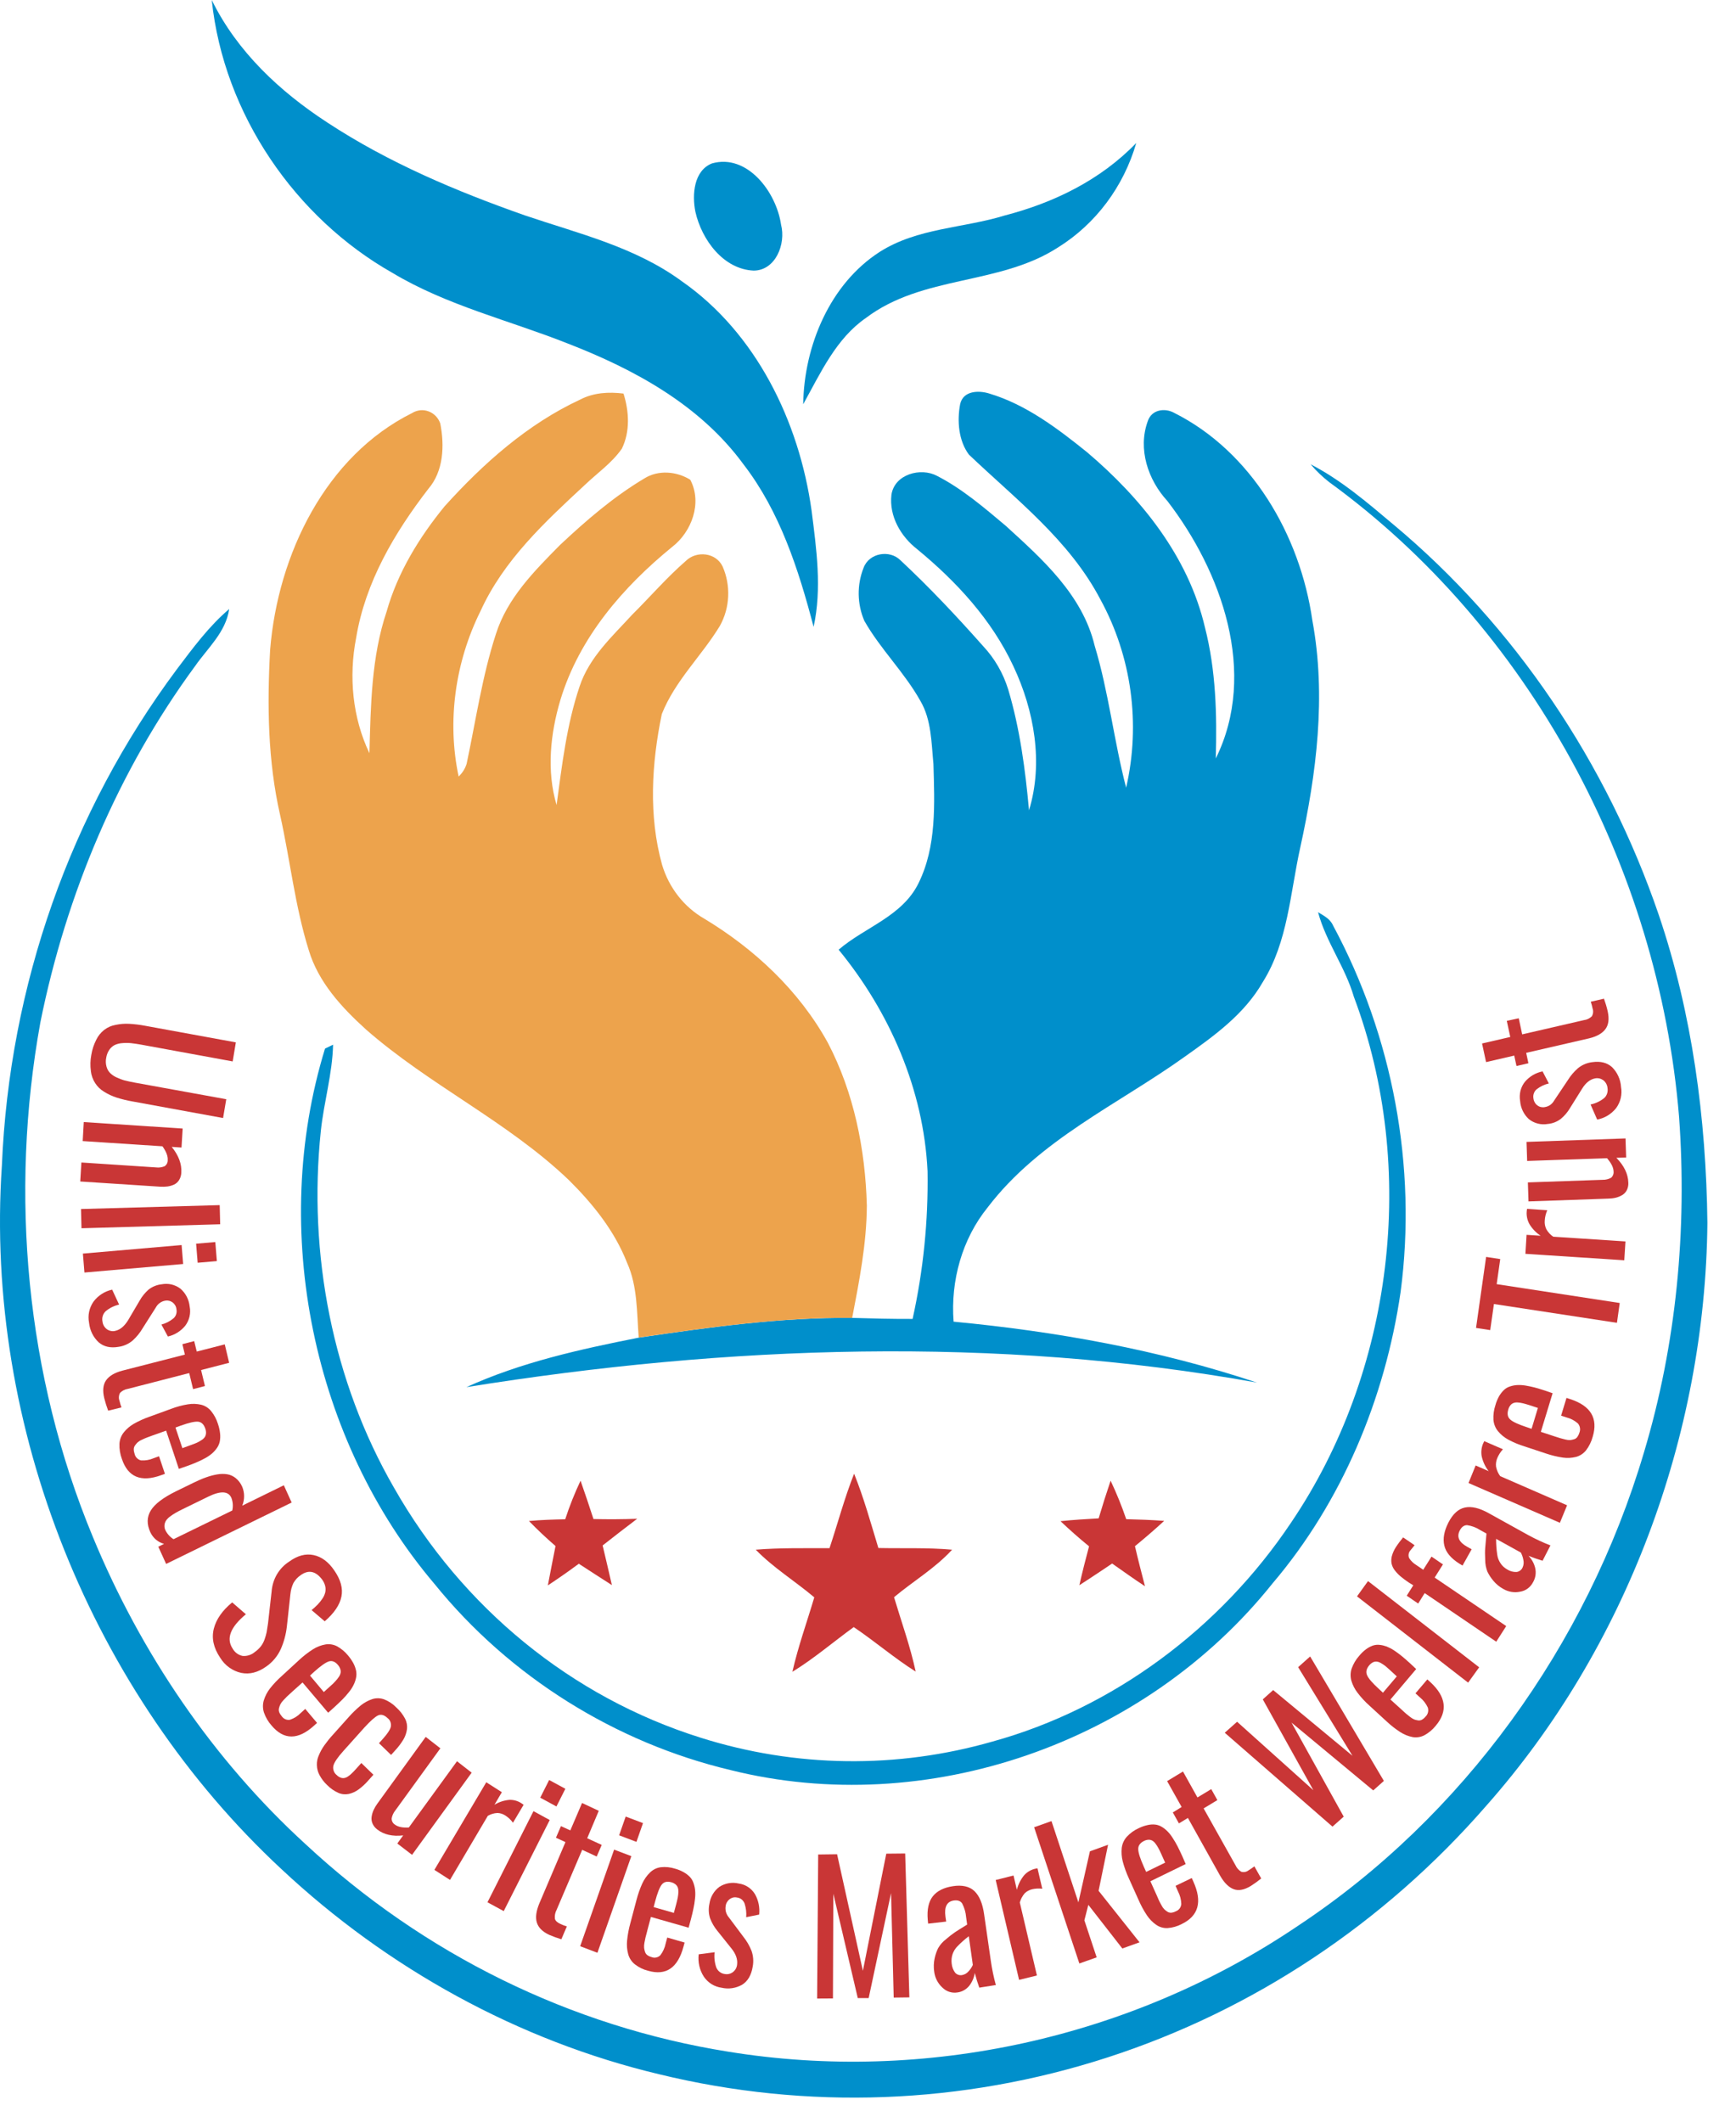 <svg width="36" height="44" viewBox="0 0 36 44" fill="none" xmlns="http://www.w3.org/2000/svg">
<path d="M4.391 0C4.919 1.077 5.808 1.901 6.782 2.537C8.057 3.375 9.463 3.967 10.888 4.468C12.002 4.846 13.175 5.122 14.145 5.837C15.672 6.903 16.572 8.73 16.83 10.589C16.931 11.385 17.047 12.207 16.872 13C16.56 11.81 16.173 10.61 15.422 9.635C14.517 8.395 13.145 7.655 11.769 7.122C10.556 6.641 9.269 6.337 8.138 5.659C6.132 4.524 4.64 2.375 4.391 0Z" fill="#008FCB"/>
<path d="M20.838 4.468C21.848 4.206 22.82 3.736 23.563 2.965C23.3 3.873 22.721 4.646 21.938 5.133C20.719 5.92 19.134 5.703 17.958 6.593C17.338 7.02 17.016 7.735 16.656 8.384C16.675 7.161 17.216 5.886 18.239 5.226C19.025 4.724 19.977 4.734 20.838 4.468Z" fill="#008FCB"/>
<path d="M14.764 3.389C15.493 3.182 16.098 3.978 16.197 4.659C16.301 5.061 16.083 5.608 15.631 5.612C15.006 5.586 14.553 4.98 14.42 4.39C14.349 4.034 14.388 3.539 14.764 3.389Z" fill="#008FCB"/>
<path d="M19.911 8.381C19.973 8.099 20.298 8.093 20.514 8.161C21.274 8.388 21.927 8.882 22.545 9.38C23.655 10.322 24.644 11.537 24.988 13.014C25.215 13.898 25.238 14.82 25.212 15.729C26.092 13.951 25.327 11.842 24.207 10.388C23.808 9.955 23.591 9.313 23.801 8.736C23.879 8.493 24.155 8.453 24.351 8.563C25.942 9.362 26.96 11.084 27.215 12.868C27.506 14.436 27.301 16.042 26.963 17.58C26.755 18.519 26.708 19.536 26.187 20.366C25.806 21.032 25.18 21.481 24.576 21.909C23.184 22.907 21.556 23.63 20.482 25.039C19.952 25.694 19.71 26.559 19.775 27.409C21.904 27.611 24.026 27.992 26.064 28.672C20.648 27.699 15.09 27.897 9.672 28.767C10.809 28.25 12.035 27.98 13.248 27.74C14.716 27.523 16.192 27.317 17.675 27.331C18.092 27.343 18.508 27.354 18.925 27.352C19.147 26.349 19.251 25.321 19.235 24.291C19.155 22.593 18.445 20.98 17.391 19.695C17.936 19.226 18.711 19.005 19.048 18.315C19.424 17.554 19.381 16.673 19.357 15.845C19.314 15.402 19.316 14.925 19.086 14.535C18.754 13.941 18.259 13.465 17.924 12.875C17.85 12.703 17.81 12.516 17.807 12.327C17.804 12.138 17.839 11.951 17.908 11.776C18.023 11.465 18.449 11.395 18.673 11.619C19.274 12.179 19.84 12.782 20.388 13.4C20.626 13.654 20.804 13.962 20.908 14.3C21.15 15.111 21.262 15.959 21.339 16.804C21.641 15.819 21.446 14.733 21.017 13.821C20.565 12.848 19.826 12.053 19.018 11.388C18.683 11.128 18.434 10.707 18.486 10.26C18.551 9.831 19.096 9.69 19.43 9.868C19.951 10.135 20.404 10.524 20.854 10.902C21.609 11.591 22.447 12.333 22.7 13.39C22.992 14.354 23.099 15.363 23.353 16.335C23.658 15.011 23.467 13.615 22.819 12.431C22.175 11.2 21.065 10.355 20.092 9.427C19.877 9.138 19.845 8.725 19.911 8.381Z" fill="#008FCB"/>
<path d="M27.179 9.629C27.808 9.953 28.355 10.422 28.897 10.879C31.41 12.976 33.324 15.826 34.4 18.978C35.094 21.026 35.381 23.199 35.407 25.363C35.362 29.79 33.711 34.184 30.824 37.445C28.704 39.883 25.994 41.686 22.975 42.665C19.956 43.645 16.739 43.766 13.66 43.014C10.757 42.321 8.042 40.829 5.832 38.758C1.927 35.127 -0.329 29.616 0.039 24.173C0.194 20.437 1.461 16.842 3.664 13.884C3.998 13.442 4.331 12.988 4.753 12.63C4.682 13.112 4.308 13.437 4.046 13.813C2.453 15.98 1.373 18.539 0.837 21.203C0.192 24.765 0.539 28.531 1.923 31.867C2.922 34.289 4.427 36.499 6.331 38.24C8.792 40.531 11.842 42.029 15.108 42.549C19.177 43.21 23.467 42.272 26.918 39.937C30.326 37.682 32.902 34.131 34.09 30.125C34.764 27.879 34.989 25.5 34.819 23.157C34.392 17.958 31.687 12.994 27.562 9.997C27.423 9.888 27.294 9.765 27.179 9.629Z" fill="#008FCB"/>
<path d="M27.333 18.918C27.451 18.989 27.585 19.056 27.645 19.195C28.878 21.486 29.389 24.19 29.045 26.792C28.723 29.009 27.823 31.151 26.389 32.837C23.727 36.17 19.203 37.721 15.149 36.708C12.773 36.143 10.574 34.782 9.007 32.844C6.488 29.874 5.581 25.518 6.74 21.746L6.907 21.665C6.893 22.272 6.716 22.855 6.653 23.456C6.385 26.004 6.898 28.647 8.169 30.85C9.587 33.346 11.856 35.197 14.527 36.036C16.498 36.659 18.599 36.686 20.584 36.116C23.079 35.427 25.302 33.775 26.773 31.577C28.888 28.456 29.414 24.232 28.075 20.67C27.896 20.055 27.499 19.537 27.333 18.918Z" fill="#008FCB"/>
<path d="M12.032 8.286C12.311 8.141 12.625 8.124 12.93 8.162C13.046 8.532 13.07 8.949 12.895 9.306C12.686 9.604 12.386 9.81 12.128 10.057C11.301 10.824 10.444 11.616 9.963 12.676C9.443 13.723 9.265 14.95 9.511 16.103C9.588 16.032 9.646 15.94 9.677 15.838C9.868 14.939 9.999 14.023 10.284 13.148C10.521 12.4 11.082 11.841 11.61 11.305C12.154 10.794 12.724 10.302 13.362 9.922C13.65 9.741 14.031 9.773 14.314 9.949C14.569 10.43 14.341 11.033 13.939 11.342C12.923 12.171 12.012 13.218 11.62 14.519C11.412 15.218 11.332 15.986 11.542 16.695C11.654 15.869 11.751 15.031 12.018 14.239C12.218 13.631 12.698 13.197 13.111 12.746C13.483 12.377 13.827 11.976 14.222 11.633C14.442 11.416 14.847 11.455 14.986 11.75C15.071 11.945 15.11 12.157 15.1 12.371C15.091 12.584 15.032 12.792 14.93 12.977C14.551 13.603 13.998 14.116 13.724 14.809C13.512 15.832 13.447 16.918 13.73 17.935C13.872 18.409 14.184 18.809 14.602 19.05C15.639 19.675 16.569 20.538 17.168 21.626C17.707 22.657 17.945 23.835 17.976 25.002C17.972 25.787 17.82 26.562 17.672 27.33C16.187 27.316 14.711 27.524 13.245 27.738C13.205 27.218 13.222 26.674 13.005 26.191C12.744 25.522 12.291 24.963 11.794 24.47C10.517 23.251 8.903 22.504 7.582 21.343C7.086 20.892 6.601 20.37 6.402 19.702C6.117 18.792 6.017 17.836 5.81 16.908C5.553 15.784 5.538 14.619 5.602 13.473C5.764 11.488 6.76 9.454 8.546 8.566C8.597 8.534 8.654 8.515 8.713 8.508C8.772 8.502 8.831 8.51 8.887 8.531C8.943 8.551 8.994 8.585 9.036 8.628C9.078 8.672 9.11 8.724 9.13 8.782C9.22 9.24 9.199 9.773 8.882 10.139C8.184 11.045 7.576 12.07 7.385 13.23C7.229 14.032 7.309 14.885 7.661 15.62C7.688 14.633 7.7 13.626 8.018 12.681C8.247 11.87 8.695 11.142 9.22 10.5C10.026 9.606 10.947 8.79 12.032 8.286Z" fill="#EDA34C"/>
<path d="M17.202 32.106C17.373 31.592 17.512 31.066 17.712 30.562C17.914 31.064 18.058 31.585 18.215 32.103C18.724 32.114 19.235 32.092 19.744 32.138C19.39 32.525 18.937 32.79 18.54 33.123C18.693 33.636 18.876 34.139 18.989 34.666C18.544 34.385 18.141 34.037 17.704 33.743C17.28 34.051 16.879 34.396 16.432 34.67C16.551 34.145 16.734 33.64 16.886 33.126C16.487 32.789 16.039 32.515 15.672 32.138C16.181 32.096 16.693 32.109 17.202 32.106Z" fill="#C93636"/>
<path d="M11.721 31.507C11.81 31.233 11.917 30.966 12.039 30.707C12.132 30.97 12.22 31.235 12.307 31.502C12.609 31.509 12.912 31.508 13.214 31.496C12.974 31.678 12.735 31.863 12.497 32.05C12.561 32.323 12.627 32.596 12.689 32.872C12.458 32.727 12.232 32.576 12.003 32.429C11.795 32.584 11.579 32.734 11.361 32.878C11.413 32.608 11.465 32.334 11.52 32.062C11.329 31.897 11.145 31.724 10.969 31.543C11.219 31.52 11.47 31.512 11.721 31.507Z" fill="#C93636"/>
<path d="M23.031 30.707C23.154 30.966 23.262 31.233 23.355 31.505C23.615 31.511 23.879 31.521 24.142 31.54C23.945 31.722 23.742 31.896 23.536 32.065C23.6 32.343 23.672 32.62 23.744 32.896C23.514 32.745 23.289 32.584 23.063 32.425C22.836 32.575 22.612 32.729 22.383 32.874C22.444 32.604 22.513 32.334 22.584 32.068C22.38 31.901 22.183 31.728 21.992 31.546C22.255 31.519 22.52 31.503 22.783 31.488C22.861 31.225 22.944 30.965 23.031 30.707Z" fill="#C93636"/>
<path d="M1.885 22.214C1.869 22.103 1.872 21.989 1.893 21.879C1.911 21.768 1.946 21.66 1.997 21.561C2.036 21.481 2.092 21.412 2.161 21.358C2.23 21.305 2.31 21.27 2.395 21.255C2.487 21.235 2.582 21.227 2.677 21.232C2.789 21.238 2.901 21.252 3.012 21.273L4.891 21.617L4.825 22.012L2.927 21.664C2.846 21.65 2.776 21.639 2.716 21.633C2.655 21.627 2.593 21.627 2.532 21.633C2.478 21.636 2.425 21.65 2.376 21.673C2.332 21.696 2.295 21.73 2.267 21.771C2.233 21.821 2.211 21.878 2.202 21.939C2.19 21.998 2.192 22.059 2.208 22.118C2.221 22.167 2.245 22.212 2.279 22.248C2.318 22.287 2.363 22.319 2.412 22.341C2.468 22.368 2.525 22.39 2.584 22.406C2.643 22.421 2.712 22.436 2.792 22.451L4.692 22.796L4.626 23.186L2.748 22.842C2.637 22.823 2.527 22.796 2.419 22.762C2.328 22.733 2.24 22.692 2.159 22.641C2.084 22.597 2.02 22.535 1.973 22.461C1.925 22.387 1.895 22.303 1.884 22.214H1.885Z" fill="#C93636"/>
<path d="M1.737 23.27L3.788 23.404L3.764 23.798L3.561 23.784C3.705 23.962 3.771 24.141 3.76 24.319C3.758 24.373 3.742 24.426 3.714 24.472C3.689 24.513 3.653 24.545 3.61 24.566C3.567 24.585 3.521 24.599 3.475 24.605C3.425 24.612 3.374 24.613 3.323 24.61L1.664 24.502L1.688 24.108L3.236 24.21C3.296 24.218 3.357 24.209 3.413 24.186C3.434 24.172 3.451 24.153 3.463 24.13C3.474 24.108 3.48 24.082 3.478 24.056C3.484 23.977 3.447 23.882 3.369 23.772L1.715 23.664L1.737 23.27Z" fill="#C93636"/>
<path d="M1.68 25.073L4.556 24.992L4.566 25.389L1.69 25.472L1.68 25.073Z" fill="#C93636"/>
<path d="M1.719 25.997L3.766 25.82L3.798 26.213L1.751 26.39L1.719 25.997ZM4.067 25.792L4.465 25.758L4.497 26.153L4.099 26.187L4.067 25.792Z" fill="#C93636"/>
<path d="M1.847 27.433C1.832 27.358 1.832 27.279 1.848 27.204C1.864 27.128 1.895 27.057 1.939 26.994C2.035 26.866 2.173 26.778 2.326 26.745L2.47 27.055C2.368 27.078 2.272 27.125 2.19 27.194C2.163 27.22 2.142 27.253 2.131 27.29C2.119 27.327 2.117 27.366 2.125 27.404C2.128 27.436 2.138 27.467 2.154 27.495C2.17 27.523 2.191 27.547 2.217 27.566C2.242 27.584 2.271 27.596 2.302 27.602C2.332 27.608 2.363 27.607 2.393 27.599C2.493 27.576 2.579 27.503 2.654 27.383L2.895 26.974C2.944 26.886 3.008 26.808 3.083 26.742C3.161 26.682 3.254 26.644 3.351 26.634C3.418 26.621 3.488 26.622 3.555 26.637C3.623 26.653 3.686 26.683 3.742 26.725C3.849 26.817 3.918 26.949 3.933 27.093C3.947 27.163 3.946 27.235 3.93 27.304C3.914 27.373 3.883 27.438 3.841 27.494C3.748 27.607 3.622 27.685 3.482 27.717L3.347 27.469C3.438 27.445 3.523 27.402 3.596 27.341C3.623 27.319 3.642 27.289 3.653 27.255C3.664 27.221 3.666 27.185 3.659 27.151C3.656 27.122 3.647 27.094 3.633 27.07C3.618 27.045 3.599 27.024 3.576 27.007C3.553 26.991 3.528 26.98 3.501 26.975C3.474 26.969 3.447 26.969 3.42 26.975C3.381 26.982 3.343 26.999 3.311 27.023C3.278 27.047 3.251 27.078 3.232 27.114L2.96 27.542C2.903 27.64 2.832 27.727 2.749 27.802C2.665 27.872 2.564 27.917 2.457 27.931C2.289 27.96 2.152 27.928 2.047 27.838C1.934 27.733 1.863 27.589 1.847 27.433Z" fill="#C93636"/>
<path d="M2.162 28.996C2.124 28.839 2.137 28.715 2.2 28.625C2.263 28.535 2.374 28.469 2.532 28.426L3.834 28.092L3.782 27.876L4.027 27.812L4.08 28.029L4.661 27.88L4.752 28.262L4.17 28.412L4.25 28.744L4.004 28.808L3.924 28.475L2.65 28.803C2.589 28.812 2.534 28.841 2.49 28.885C2.476 28.91 2.468 28.937 2.466 28.965C2.463 28.993 2.467 29.021 2.477 29.047C2.488 29.095 2.502 29.142 2.519 29.187L2.243 29.255C2.211 29.17 2.184 29.084 2.162 28.996Z" fill="#C93636"/>
<path d="M2.527 30.254C2.49 30.154 2.473 30.048 2.477 29.942C2.482 29.855 2.513 29.772 2.567 29.705C2.625 29.633 2.696 29.572 2.775 29.527C2.88 29.468 2.99 29.418 3.103 29.379L3.548 29.217C3.661 29.174 3.778 29.142 3.897 29.123C3.987 29.108 4.079 29.111 4.168 29.131C4.249 29.15 4.322 29.196 4.376 29.261C4.441 29.34 4.49 29.432 4.52 29.531C4.542 29.595 4.557 29.661 4.564 29.729C4.57 29.783 4.568 29.838 4.558 29.891C4.548 29.94 4.528 29.987 4.5 30.027C4.471 30.069 4.437 30.107 4.4 30.14C4.355 30.178 4.307 30.211 4.256 30.239C4.198 30.271 4.139 30.3 4.078 30.325C4.019 30.351 3.947 30.379 3.865 30.408L3.709 30.462L3.445 29.669L3.184 29.762L3.163 29.769C3.111 29.789 3.068 29.804 3.042 29.814C3.016 29.823 2.982 29.839 2.942 29.858C2.91 29.871 2.881 29.889 2.854 29.912C2.835 29.93 2.818 29.951 2.802 29.973C2.785 29.995 2.775 30.023 2.774 30.052C2.774 30.086 2.78 30.119 2.791 30.15C2.799 30.184 2.815 30.215 2.839 30.238C2.863 30.263 2.893 30.279 2.925 30.286C3.012 30.292 3.1 30.277 3.18 30.243L3.298 30.2L3.42 30.565L3.344 30.592C2.925 30.745 2.653 30.633 2.527 30.254ZM3.639 29.605L3.782 30.032L3.958 29.968C4.01 29.95 4.052 29.933 4.086 29.918C4.119 29.902 4.152 29.884 4.182 29.863C4.208 29.848 4.23 29.826 4.248 29.801C4.262 29.778 4.27 29.752 4.272 29.725C4.274 29.691 4.269 29.657 4.257 29.626C4.227 29.538 4.177 29.49 4.107 29.483C4.036 29.477 3.915 29.505 3.745 29.566L3.639 29.605Z" fill="#C93636"/>
<path d="M3.119 31.779C3.041 31.612 3.044 31.461 3.126 31.326C3.208 31.191 3.384 31.057 3.655 30.924L4.016 30.748C4.109 30.703 4.192 30.666 4.267 30.64C4.343 30.612 4.422 30.591 4.501 30.577C4.572 30.564 4.643 30.563 4.714 30.574C4.778 30.585 4.838 30.613 4.889 30.654C4.947 30.702 4.993 30.763 5.023 30.833C5.049 30.895 5.062 30.962 5.062 31.029C5.062 31.096 5.049 31.163 5.023 31.225L5.886 30.802L6.048 31.16L3.445 32.433L3.283 32.076L3.402 32.017C3.341 32.001 3.284 31.971 3.235 31.93C3.186 31.889 3.147 31.837 3.119 31.779ZM3.431 31.735C3.469 31.812 3.527 31.876 3.599 31.92L4.817 31.325C4.837 31.237 4.83 31.144 4.797 31.06C4.733 30.92 4.572 30.913 4.314 31.04L3.788 31.297C3.729 31.326 3.68 31.351 3.641 31.374C3.601 31.397 3.562 31.423 3.525 31.451C3.493 31.474 3.465 31.503 3.442 31.536C3.425 31.564 3.414 31.596 3.411 31.629C3.408 31.666 3.415 31.702 3.43 31.735H3.431Z" fill="#C93636"/>
<path d="M4.567 34.38C4.428 34.174 4.384 33.973 4.434 33.776C4.484 33.58 4.611 33.398 4.815 33.231L5.099 33.477C4.776 33.744 4.685 33.982 4.826 34.192C4.848 34.23 4.878 34.264 4.913 34.289C4.948 34.315 4.988 34.332 5.031 34.341C5.122 34.349 5.213 34.32 5.284 34.26C5.331 34.227 5.374 34.187 5.41 34.141C5.444 34.097 5.47 34.047 5.488 33.994C5.506 33.946 5.519 33.896 5.53 33.846C5.538 33.802 5.547 33.742 5.558 33.666L5.633 33C5.643 32.875 5.681 32.754 5.744 32.647C5.808 32.54 5.895 32.45 5.998 32.384C6.169 32.26 6.336 32.215 6.501 32.249C6.665 32.283 6.809 32.388 6.93 32.565C7.065 32.759 7.115 32.941 7.08 33.111C7.046 33.282 6.931 33.452 6.734 33.623L6.462 33.391C6.51 33.35 6.552 33.312 6.587 33.276C6.623 33.239 6.656 33.198 6.685 33.154C6.712 33.116 6.732 33.072 6.744 33.026C6.754 32.982 6.754 32.936 6.744 32.893C6.731 32.84 6.707 32.791 6.674 32.749C6.541 32.578 6.394 32.551 6.234 32.667C6.173 32.708 6.122 32.764 6.085 32.829C6.051 32.901 6.03 32.979 6.022 33.059L5.949 33.728C5.931 33.891 5.888 34.051 5.822 34.201C5.756 34.345 5.653 34.469 5.525 34.558C5.351 34.683 5.178 34.728 5.004 34.693C4.915 34.674 4.83 34.636 4.755 34.582C4.68 34.529 4.616 34.46 4.567 34.38Z" fill="#C93636"/>
<path d="M5.633 35.786C5.563 35.708 5.509 35.616 5.474 35.516C5.447 35.433 5.446 35.344 5.471 35.261C5.499 35.171 5.543 35.087 5.6 35.014C5.676 34.918 5.76 34.83 5.851 34.75L6.204 34.425C6.294 34.341 6.391 34.266 6.494 34.201C6.572 34.152 6.658 34.119 6.748 34.103C6.83 34.089 6.915 34.103 6.989 34.141C7.078 34.19 7.157 34.256 7.221 34.336C7.265 34.387 7.302 34.443 7.333 34.502C7.358 34.551 7.375 34.602 7.386 34.656C7.394 34.706 7.393 34.756 7.381 34.805C7.37 34.855 7.352 34.904 7.329 34.949C7.302 35.002 7.27 35.051 7.232 35.096C7.19 35.149 7.146 35.199 7.099 35.246C7.053 35.293 6.995 35.346 6.931 35.406L6.805 35.519L6.274 34.891L6.065 35.078L6.049 35.093C6.005 35.133 5.973 35.163 5.952 35.182C5.932 35.202 5.907 35.228 5.875 35.262C5.851 35.286 5.83 35.315 5.814 35.345C5.802 35.37 5.793 35.396 5.786 35.423C5.779 35.451 5.78 35.48 5.79 35.507C5.802 35.538 5.82 35.566 5.842 35.591C5.861 35.619 5.887 35.641 5.918 35.654C5.949 35.667 5.983 35.671 6.015 35.664C6.098 35.636 6.174 35.589 6.236 35.525L6.33 35.44L6.575 35.73L6.515 35.784C6.182 36.087 5.888 36.088 5.633 35.786ZM6.429 34.749L6.715 35.09L6.855 34.963C6.897 34.927 6.93 34.894 6.955 34.865C6.981 34.838 7.004 34.809 7.025 34.778C7.043 34.753 7.056 34.725 7.063 34.694C7.068 34.668 7.066 34.64 7.057 34.614C7.047 34.583 7.03 34.553 7.008 34.528C6.949 34.458 6.886 34.434 6.818 34.455C6.75 34.478 6.648 34.55 6.512 34.672L6.429 34.749Z" fill="#C93636"/>
<path d="M6.785 37.02C6.72 36.96 6.666 36.888 6.624 36.809C6.591 36.747 6.573 36.677 6.571 36.606C6.568 36.535 6.583 36.465 6.612 36.401C6.642 36.328 6.681 36.258 6.726 36.195C6.781 36.118 6.84 36.044 6.904 35.975L7.228 35.613C7.306 35.524 7.391 35.442 7.482 35.367C7.553 35.31 7.633 35.266 7.719 35.237C7.8 35.211 7.887 35.213 7.967 35.242C8.063 35.28 8.151 35.339 8.224 35.415C8.294 35.479 8.354 35.555 8.399 35.64C8.434 35.706 8.448 35.782 8.44 35.857C8.43 35.932 8.406 36.005 8.368 36.07C8.318 36.153 8.26 36.231 8.194 36.301L8.11 36.394L7.859 36.151L7.944 36.056C8.036 35.953 8.09 35.871 8.105 35.809C8.111 35.775 8.108 35.741 8.096 35.709C8.084 35.677 8.064 35.65 8.037 35.63C7.968 35.564 7.902 35.546 7.839 35.575C7.776 35.605 7.683 35.688 7.559 35.823L7.118 36.315C7 36.447 6.932 36.547 6.914 36.616C6.905 36.652 6.908 36.689 6.92 36.724C6.932 36.759 6.953 36.789 6.982 36.811C7.005 36.835 7.033 36.853 7.064 36.865C7.088 36.874 7.114 36.877 7.14 36.873C7.168 36.868 7.195 36.856 7.218 36.839C7.246 36.821 7.272 36.8 7.295 36.776C7.319 36.754 7.347 36.725 7.379 36.689L7.493 36.562L7.744 36.805L7.647 36.913C7.585 36.986 7.515 37.052 7.439 37.108C7.377 37.154 7.308 37.186 7.234 37.203C7.161 37.218 7.085 37.211 7.017 37.181C6.931 37.143 6.852 37.088 6.785 37.02Z" fill="#C93636"/>
<path d="M7.822 37.939C7.779 37.907 7.745 37.864 7.724 37.815C7.705 37.77 7.699 37.72 7.707 37.672C7.714 37.624 7.729 37.577 7.749 37.533C7.771 37.486 7.798 37.441 7.829 37.399L8.828 36.02L9.132 36.257L8.199 37.544C8.16 37.592 8.133 37.649 8.122 37.711C8.121 37.737 8.127 37.762 8.139 37.785C8.151 37.807 8.168 37.826 8.19 37.839C8.251 37.886 8.346 37.907 8.478 37.899L9.477 36.525L9.781 36.762L8.545 38.466L8.239 38.231L8.361 38.063C8.139 38.088 7.959 38.047 7.822 37.939Z" fill="#C93636"/>
<path d="M9.008 38.778L10.084 36.961L10.407 37.167L10.254 37.427C10.35 37.369 10.456 37.335 10.566 37.326C10.651 37.324 10.734 37.346 10.806 37.392C10.823 37.403 10.841 37.415 10.858 37.429L10.638 37.8C10.595 37.741 10.542 37.691 10.482 37.652C10.432 37.619 10.376 37.6 10.317 37.598C10.246 37.601 10.178 37.621 10.116 37.657L9.332 38.986L9.008 38.778Z" fill="#C93636"/>
<path d="M10.109 39.45L11.063 37.56L11.4 37.744L10.446 39.633L10.109 39.45ZM11.203 37.281L11.388 36.914L11.724 37.096L11.539 37.463L11.203 37.281Z" fill="#C93636"/>
<path d="M11.393 40.127C11.25 40.061 11.164 39.975 11.132 39.868C11.1 39.761 11.12 39.63 11.184 39.474L11.726 38.202L11.529 38.111L11.633 37.871L11.827 37.959L12.07 37.391L12.417 37.553L12.177 38.122L12.478 38.26L12.374 38.501L12.073 38.362L11.541 39.61C11.512 39.665 11.5 39.728 11.507 39.791C11.518 39.834 11.556 39.87 11.622 39.899C11.665 39.92 11.709 39.937 11.755 39.95L11.641 40.217C11.557 40.192 11.474 40.162 11.393 40.127Z" fill="#C93636"/>
<path d="M12.031 40.361L12.735 38.358L13.092 38.493L12.389 40.497L12.031 40.361ZM12.839 38.061L12.975 37.672L13.334 37.808L13.198 38.197L12.839 38.061Z" fill="#C93636"/>
<path d="M13.441 40.87C13.341 40.846 13.247 40.8 13.165 40.736C13.098 40.683 13.05 40.609 13.027 40.526C13.002 40.435 12.995 40.34 13.004 40.246C13.016 40.123 13.039 40.001 13.072 39.882L13.197 39.41C13.228 39.289 13.269 39.171 13.32 39.058C13.36 38.973 13.414 38.896 13.481 38.831C13.542 38.772 13.619 38.734 13.702 38.723C13.802 38.712 13.903 38.722 13.999 38.753C14.062 38.77 14.123 38.795 14.181 38.828C14.227 38.854 14.27 38.887 14.307 38.925C14.341 38.961 14.366 39.005 14.382 39.053C14.399 39.101 14.41 39.151 14.415 39.202C14.421 39.262 14.419 39.322 14.412 39.381C14.405 39.448 14.395 39.515 14.38 39.581C14.367 39.647 14.348 39.724 14.325 39.811L14.28 39.977L13.498 39.754L13.425 40.029C13.425 40.033 13.422 40.041 13.42 40.051C13.404 40.109 13.393 40.152 13.386 40.18C13.38 40.208 13.372 40.245 13.364 40.288C13.357 40.324 13.354 40.36 13.357 40.396C13.36 40.423 13.367 40.45 13.375 40.476C13.384 40.504 13.4 40.528 13.423 40.545C13.449 40.564 13.479 40.578 13.51 40.586C13.541 40.599 13.575 40.602 13.607 40.595C13.64 40.589 13.67 40.572 13.694 40.548C13.748 40.477 13.786 40.394 13.804 40.305L13.837 40.181L14.197 40.285L14.175 40.365C14.058 40.809 13.813 40.977 13.441 40.87ZM13.555 39.55L13.974 39.67L14.024 39.484C14.038 39.43 14.049 39.383 14.056 39.346C14.063 39.309 14.067 39.271 14.068 39.233C14.069 39.202 14.065 39.171 14.055 39.142C14.045 39.117 14.029 39.095 14.008 39.078C13.982 39.058 13.953 39.043 13.922 39.035C13.835 39.01 13.769 39.026 13.723 39.083C13.678 39.14 13.632 39.259 13.584 39.439L13.555 39.55Z" fill="#C93636"/>
<path d="M14.964 41.222C14.89 41.212 14.819 41.186 14.755 41.147C14.692 41.107 14.636 41.053 14.594 40.99C14.507 40.854 14.47 40.691 14.489 40.529L14.819 40.486C14.807 40.594 14.819 40.703 14.855 40.805C14.871 40.84 14.894 40.871 14.924 40.894C14.954 40.917 14.989 40.932 15.026 40.937C15.056 40.943 15.087 40.943 15.117 40.936C15.147 40.929 15.175 40.916 15.2 40.897C15.224 40.878 15.245 40.854 15.26 40.826C15.275 40.798 15.284 40.767 15.286 40.735C15.298 40.63 15.259 40.521 15.171 40.411L14.876 40.042C14.812 39.965 14.761 39.877 14.725 39.782C14.694 39.686 14.69 39.583 14.711 39.484C14.721 39.414 14.744 39.345 14.78 39.284C14.816 39.223 14.863 39.17 14.919 39.129C15.039 39.053 15.183 39.028 15.319 39.061C15.388 39.07 15.453 39.094 15.511 39.132C15.57 39.17 15.619 39.221 15.656 39.281C15.729 39.409 15.759 39.558 15.743 39.705L15.474 39.759C15.482 39.663 15.47 39.566 15.44 39.474C15.427 39.441 15.406 39.412 15.379 39.39C15.351 39.368 15.318 39.355 15.284 39.351C15.257 39.345 15.229 39.345 15.202 39.351C15.175 39.358 15.15 39.37 15.128 39.387C15.106 39.404 15.088 39.425 15.074 39.45C15.06 39.474 15.051 39.502 15.048 39.53C15.041 39.571 15.044 39.613 15.055 39.653C15.067 39.693 15.086 39.73 15.113 39.761L15.416 40.166C15.486 40.253 15.543 40.352 15.585 40.458C15.622 40.563 15.63 40.676 15.609 40.785C15.58 40.961 15.508 41.085 15.391 41.159C15.261 41.233 15.109 41.256 14.964 41.222Z" fill="#C93636"/>
<path d="M16.945 41.446L16.967 38.459L17.359 38.454L17.894 40.871L18.379 38.442L18.771 38.438L18.858 41.422L18.533 41.426L18.478 39.259L18.014 41.436H17.788L17.281 39.273L17.273 41.444L16.945 41.446Z" fill="#C93636"/>
<path d="M19.852 41.32C19.795 41.329 19.738 41.324 19.683 41.306C19.629 41.288 19.58 41.257 19.539 41.215C19.448 41.131 19.389 41.016 19.373 40.891C19.359 40.798 19.362 40.703 19.382 40.612C19.398 40.538 19.422 40.467 19.455 40.4C19.497 40.328 19.552 40.266 19.618 40.216C19.677 40.164 19.74 40.115 19.805 40.07C19.849 40.04 19.929 39.991 20.042 39.921C20.046 39.918 20.051 39.914 20.056 39.912L20.035 39.76C20.027 39.66 19.999 39.563 19.953 39.475C19.918 39.421 19.859 39.401 19.777 39.413C19.636 39.435 19.579 39.545 19.606 39.745L19.621 39.85L19.247 39.893C19.244 39.871 19.241 39.845 19.239 39.813C19.221 39.601 19.256 39.439 19.343 39.327C19.431 39.215 19.571 39.145 19.76 39.116C19.949 39.086 20.105 39.12 20.207 39.218C20.31 39.316 20.377 39.477 20.408 39.7L20.547 40.664C20.571 40.834 20.606 41.001 20.651 41.166L20.308 41.22C20.272 41.12 20.24 41.018 20.214 40.915C20.2 41.012 20.16 41.103 20.101 41.18C20.038 41.258 19.949 41.308 19.852 41.32ZM19.953 40.959C20.005 40.949 20.052 40.922 20.086 40.881C20.122 40.842 20.152 40.798 20.174 40.749L20.09 40.154C20.006 40.218 19.927 40.288 19.853 40.365C19.808 40.41 19.774 40.466 19.753 40.528C19.733 40.589 19.727 40.655 19.735 40.719C19.741 40.79 19.767 40.857 19.809 40.913C19.828 40.932 19.851 40.947 19.876 40.955C19.901 40.963 19.927 40.964 19.953 40.959Z" fill="#C93636"/>
<path d="M21.133 41.059L20.648 38.988L21.018 38.895L21.087 39.191C21.115 39.079 21.167 38.975 21.24 38.887C21.298 38.824 21.372 38.779 21.453 38.758C21.474 38.752 21.494 38.749 21.515 38.746L21.614 39.169C21.543 39.16 21.472 39.164 21.402 39.18C21.345 39.194 21.292 39.222 21.249 39.264C21.202 39.319 21.168 39.383 21.148 39.454L21.503 40.968L21.133 41.059Z" fill="#C93636"/>
<path d="M22.383 40.719L21.445 37.894L21.805 37.766L22.363 39.452L22.602 38.393L22.978 38.257L22.782 39.212L23.631 40.28L23.274 40.408L22.569 39.503L22.487 39.824L22.742 40.592L22.383 40.719Z" fill="#C93636"/>
<path d="M24.506 39.901C24.414 39.949 24.314 39.978 24.212 39.985C24.128 39.989 24.045 39.965 23.976 39.917C23.9 39.864 23.835 39.797 23.783 39.719C23.715 39.617 23.657 39.508 23.608 39.395L23.409 38.953C23.357 38.84 23.314 38.722 23.282 38.601C23.259 38.51 23.252 38.415 23.262 38.321C23.273 38.235 23.31 38.154 23.367 38.091C23.436 38.016 23.52 37.956 23.612 37.914C23.671 37.885 23.733 37.863 23.797 37.849C23.848 37.837 23.901 37.833 23.953 37.838C24.001 37.843 24.048 37.859 24.09 37.884C24.133 37.909 24.172 37.94 24.208 37.976C24.249 38.017 24.286 38.064 24.317 38.114C24.354 38.17 24.388 38.228 24.419 38.288C24.449 38.348 24.483 38.418 24.52 38.5L24.588 38.657L23.856 39.014L23.972 39.272L23.982 39.293L24.034 39.413C24.046 39.439 24.064 39.472 24.086 39.512C24.102 39.544 24.122 39.572 24.146 39.597C24.166 39.616 24.187 39.632 24.21 39.646C24.233 39.661 24.261 39.668 24.289 39.666C24.321 39.663 24.352 39.653 24.381 39.638C24.413 39.627 24.44 39.607 24.461 39.58C24.482 39.553 24.494 39.52 24.497 39.486C24.494 39.395 24.471 39.307 24.43 39.227L24.378 39.109L24.714 38.947L24.748 39.023C24.936 39.439 24.855 39.732 24.506 39.901ZM23.768 38.82L24.162 38.628L24.084 38.454C24.061 38.403 24.041 38.36 24.022 38.327C24.004 38.293 23.983 38.261 23.96 38.231C23.942 38.206 23.919 38.185 23.893 38.17C23.87 38.158 23.843 38.152 23.817 38.153C23.785 38.155 23.753 38.163 23.724 38.178C23.643 38.218 23.602 38.275 23.604 38.348C23.605 38.422 23.644 38.543 23.72 38.713L23.768 38.82Z" fill="#C93636"/>
<path d="M25.936 39.113C25.801 39.194 25.683 39.216 25.583 39.178C25.482 39.14 25.389 39.049 25.305 38.904L24.634 37.701L24.448 37.814L24.321 37.587L24.504 37.474L24.203 36.937L24.532 36.738L24.832 37.276L25.118 37.103L25.245 37.331L24.96 37.503L25.621 38.682C25.646 38.739 25.689 38.786 25.741 38.817C25.768 38.825 25.795 38.825 25.822 38.82C25.849 38.814 25.874 38.802 25.895 38.785C25.936 38.761 25.975 38.733 26.012 38.704L26.154 38.956C26.084 39.013 26.012 39.065 25.936 39.113Z" fill="#C93636"/>
<path d="M27.632 37.881L25.398 35.934L25.654 35.706L27.236 37.126L26.187 35.242L26.402 35.049L28.047 36.412L26.92 34.574L27.169 34.352L28.698 36.933L28.477 37.13L26.783 35.724L27.865 37.674L27.632 37.881Z" fill="#C93636"/>
<path d="M29.773 35.789C29.707 35.871 29.627 35.938 29.536 35.987C29.46 36.026 29.375 36.038 29.293 36.024C29.203 36.006 29.118 35.972 29.04 35.922C28.939 35.857 28.843 35.782 28.755 35.699L28.402 35.375C28.31 35.293 28.226 35.203 28.151 35.104C28.094 35.03 28.051 34.946 28.024 34.856C28.001 34.773 28.002 34.684 28.03 34.602C28.065 34.505 28.118 34.415 28.186 34.339C28.228 34.287 28.276 34.241 28.33 34.201C28.373 34.169 28.42 34.144 28.47 34.126C28.516 34.111 28.565 34.106 28.613 34.112C28.662 34.117 28.71 34.129 28.757 34.146C28.81 34.168 28.862 34.195 28.91 34.227C28.965 34.264 29.019 34.303 29.07 34.345C29.121 34.387 29.179 34.437 29.244 34.497L29.368 34.613L28.834 35.245L29.043 35.434L29.059 35.449L29.156 35.537C29.177 35.555 29.208 35.579 29.242 35.606C29.269 35.628 29.299 35.646 29.331 35.66C29.356 35.668 29.381 35.674 29.408 35.678C29.435 35.682 29.463 35.677 29.488 35.663C29.516 35.647 29.541 35.625 29.561 35.6C29.586 35.577 29.604 35.547 29.612 35.513C29.621 35.48 29.619 35.444 29.609 35.411C29.571 35.33 29.516 35.258 29.447 35.202L29.353 35.117L29.599 34.828L29.659 34.882C29.99 35.185 30.028 35.488 29.773 35.789ZM28.679 35.104L28.966 34.765L28.827 34.637C28.787 34.6 28.751 34.57 28.723 34.546C28.694 34.524 28.663 34.504 28.631 34.486C28.605 34.471 28.576 34.461 28.546 34.458C28.52 34.456 28.494 34.462 28.47 34.474C28.441 34.489 28.416 34.51 28.395 34.535C28.335 34.606 28.32 34.675 28.35 34.742C28.379 34.809 28.461 34.904 28.597 35.028L28.679 35.104Z" fill="#C93636"/>
<path d="M30.445 34.895L28.141 33.106L28.369 32.789L30.674 34.577L30.445 34.895Z" fill="#C93636"/>
<path d="M31.028 34.046L29.544 33.038L29.409 33.255L29.172 33.092L29.308 32.876L29.219 32.822C29.149 32.775 29.092 32.732 29.047 32.694C29.002 32.657 28.961 32.614 28.925 32.567C28.893 32.527 28.87 32.479 28.858 32.428C28.848 32.376 28.85 32.323 28.863 32.272C28.881 32.206 28.909 32.143 28.946 32.086C28.992 32.015 29.043 31.948 29.097 31.883L29.335 32.045C29.275 32.119 29.244 32.156 29.244 32.157C29.226 32.179 29.214 32.205 29.211 32.233C29.207 32.261 29.211 32.289 29.223 32.314C29.261 32.373 29.311 32.421 29.37 32.456L29.514 32.554L29.686 32.281L29.923 32.443L29.751 32.716L31.235 33.722L31.028 34.046Z" fill="#C93636"/>
<path d="M31.793 32.809C31.767 32.861 31.729 32.907 31.683 32.941C31.637 32.976 31.583 32.999 31.527 33.008C31.408 33.034 31.284 33.015 31.178 32.954C31.097 32.911 31.026 32.852 30.967 32.781C30.919 32.724 30.878 32.661 30.845 32.594C30.815 32.517 30.799 32.433 30.799 32.349C30.794 32.241 30.794 32.161 30.799 32.106C30.804 32.051 30.811 31.955 30.824 31.82C30.824 31.812 30.824 31.806 30.824 31.802L30.694 31.73C30.612 31.677 30.52 31.643 30.424 31.629C30.362 31.629 30.311 31.663 30.272 31.739C30.203 31.871 30.255 31.984 30.428 32.079L30.518 32.129L30.329 32.467C30.311 32.457 30.289 32.444 30.263 32.427C30.087 32.316 29.983 32.191 29.951 32.051C29.918 31.911 29.946 31.753 30.035 31.577C30.128 31.396 30.242 31.292 30.379 31.263C30.516 31.234 30.68 31.273 30.872 31.381L31.701 31.84C31.847 31.919 31.997 31.989 32.152 32.049L31.989 32.367C31.877 32.333 31.779 32.299 31.697 32.264C31.764 32.334 31.812 32.42 31.835 32.515C31.859 32.615 31.844 32.721 31.793 32.809ZM31.573 32.51C31.597 32.46 31.603 32.402 31.59 32.348C31.581 32.295 31.563 32.244 31.538 32.197L31.025 31.913C31.025 32.021 31.032 32.13 31.048 32.237C31.056 32.301 31.079 32.363 31.115 32.417C31.15 32.471 31.198 32.515 31.253 32.546C31.311 32.584 31.378 32.602 31.446 32.6C31.473 32.598 31.499 32.588 31.521 32.572C31.544 32.557 31.561 32.535 31.573 32.51Z" fill="#C93636"/>
<path d="M32.348 31.58L30.453 30.755L30.601 30.391L30.871 30.509C30.8 30.419 30.751 30.313 30.726 30.2C30.711 30.114 30.72 30.026 30.752 29.945C30.76 29.925 30.769 29.906 30.779 29.887L31.167 30.055C31.117 30.109 31.078 30.171 31.049 30.239C31.026 30.294 31.017 30.356 31.024 30.416C31.038 30.488 31.067 30.556 31.111 30.613L32.497 31.217L32.348 31.58Z" fill="#C93636"/>
<path d="M33.028 29.797C33 29.9 32.953 29.995 32.889 30.079C32.835 30.145 32.762 30.193 32.681 30.214C32.592 30.236 32.501 30.241 32.411 30.228C32.292 30.211 32.176 30.182 32.062 30.144L31.612 29.995C31.496 29.959 31.384 29.913 31.277 29.855C31.196 29.811 31.124 29.752 31.064 29.68C31.01 29.614 30.978 29.533 30.97 29.447C30.964 29.342 30.978 29.238 31.011 29.14C31.029 29.074 31.055 29.012 31.088 28.953C31.116 28.906 31.149 28.863 31.188 28.826C31.224 28.792 31.266 28.767 31.312 28.753C31.36 28.737 31.408 28.727 31.458 28.724C31.515 28.721 31.573 28.724 31.63 28.733C31.695 28.744 31.759 28.757 31.822 28.773C31.885 28.79 31.958 28.812 32.041 28.839L32.197 28.893L31.953 29.694L32.214 29.78L32.235 29.787L32.358 29.826C32.385 29.834 32.42 29.843 32.462 29.853C32.495 29.862 32.53 29.866 32.564 29.865C32.59 29.861 32.616 29.856 32.641 29.848C32.668 29.841 32.692 29.824 32.709 29.801C32.728 29.774 32.743 29.744 32.752 29.713C32.765 29.681 32.77 29.646 32.764 29.612C32.759 29.578 32.744 29.546 32.722 29.52C32.655 29.461 32.577 29.419 32.492 29.397L32.373 29.358L32.485 28.99L32.561 29.015C32.988 29.153 33.144 29.414 33.028 29.797ZM31.761 29.631L31.892 29.198L31.715 29.14C31.662 29.123 31.619 29.111 31.583 29.102C31.547 29.093 31.511 29.088 31.475 29.085C31.445 29.082 31.415 29.086 31.386 29.096C31.362 29.105 31.34 29.121 31.323 29.142C31.302 29.167 31.287 29.197 31.278 29.23C31.251 29.32 31.264 29.389 31.317 29.437C31.37 29.486 31.483 29.538 31.655 29.595L31.761 29.631Z" fill="#C93636"/>
<path d="M33.531 27.433L30.98 27.043L30.903 27.584L30.609 27.539L30.818 26.066L31.111 26.111L31.037 26.631L33.589 27.022L33.531 27.433Z" fill="#C93636"/>
<path d="M33.683 26.136L31.633 26.002L31.657 25.608L31.949 25.627C31.855 25.566 31.775 25.483 31.716 25.385C31.674 25.309 31.654 25.222 31.659 25.135C31.66 25.113 31.663 25.092 31.667 25.07L32.086 25.098C32.056 25.166 32.038 25.239 32.034 25.314C32.029 25.375 32.04 25.435 32.066 25.49C32.101 25.553 32.151 25.607 32.21 25.647L33.708 25.745L33.683 26.136Z" fill="#C93636"/>
<path d="M33.767 24.524C33.771 24.578 33.76 24.632 33.736 24.681C33.714 24.724 33.681 24.76 33.64 24.784C33.599 24.808 33.555 24.826 33.509 24.838C33.459 24.85 33.409 24.856 33.358 24.857L31.697 24.915L31.684 24.521L33.235 24.467C33.295 24.469 33.355 24.454 33.409 24.425C33.428 24.409 33.443 24.388 33.452 24.364C33.461 24.341 33.464 24.315 33.461 24.29C33.458 24.21 33.413 24.12 33.325 24.019L31.669 24.076L31.656 23.681L33.709 23.609L33.722 24.004L33.519 24.011C33.679 24.174 33.762 24.345 33.767 24.524Z" fill="#C93636"/>
<path d="M33.616 22.542C33.63 22.618 33.627 22.696 33.61 22.772C33.592 22.847 33.56 22.917 33.515 22.979C33.415 23.105 33.276 23.189 33.121 23.218L32.984 22.905C33.087 22.884 33.183 22.839 33.265 22.773C33.294 22.748 33.315 22.715 33.327 22.678C33.339 22.642 33.342 22.603 33.336 22.565C33.333 22.533 33.324 22.502 33.309 22.474C33.293 22.446 33.273 22.421 33.248 22.402C33.222 22.384 33.194 22.37 33.163 22.364C33.133 22.358 33.102 22.358 33.072 22.365C32.972 22.386 32.884 22.456 32.809 22.577L32.558 22.979C32.507 23.066 32.441 23.143 32.364 23.206C32.285 23.265 32.192 23.301 32.095 23.309C32.027 23.321 31.957 23.318 31.89 23.301C31.823 23.284 31.76 23.253 31.705 23.209C31.599 23.113 31.534 22.977 31.523 22.831C31.511 22.761 31.514 22.689 31.531 22.619C31.549 22.55 31.581 22.486 31.625 22.432C31.721 22.321 31.849 22.246 31.989 22.219L32.119 22.469C32.028 22.49 31.942 22.531 31.867 22.589C31.84 22.611 31.82 22.64 31.808 22.674C31.796 22.707 31.793 22.743 31.799 22.778C31.802 22.806 31.811 22.834 31.825 22.859C31.838 22.884 31.857 22.906 31.88 22.923C31.902 22.94 31.927 22.952 31.954 22.958C31.981 22.964 32.009 22.965 32.036 22.959C32.075 22.953 32.113 22.938 32.147 22.915C32.18 22.891 32.208 22.861 32.228 22.825L32.51 22.404C32.569 22.308 32.643 22.222 32.727 22.149C32.813 22.081 32.915 22.039 33.022 22.027C33.191 22.003 33.327 22.038 33.43 22.131C33.539 22.239 33.606 22.386 33.616 22.542Z" fill="#C93636"/>
<path d="M33.339 20.972C33.374 21.131 33.358 21.254 33.292 21.342C33.227 21.43 33.115 21.494 32.956 21.533L31.649 21.834L31.695 22.05L31.448 22.107L31.401 21.891L30.817 22.026L30.734 21.64L31.319 21.505L31.247 21.171L31.495 21.117L31.566 21.451L32.849 21.155C32.909 21.148 32.965 21.12 33.01 21.077C33.024 21.053 33.033 21.026 33.036 20.998C33.039 20.97 33.036 20.941 33.026 20.915C33.017 20.867 33.004 20.82 32.988 20.774L33.262 20.711C33.293 20.796 33.319 20.883 33.339 20.972Z" fill="#C93636"/>
</svg>
